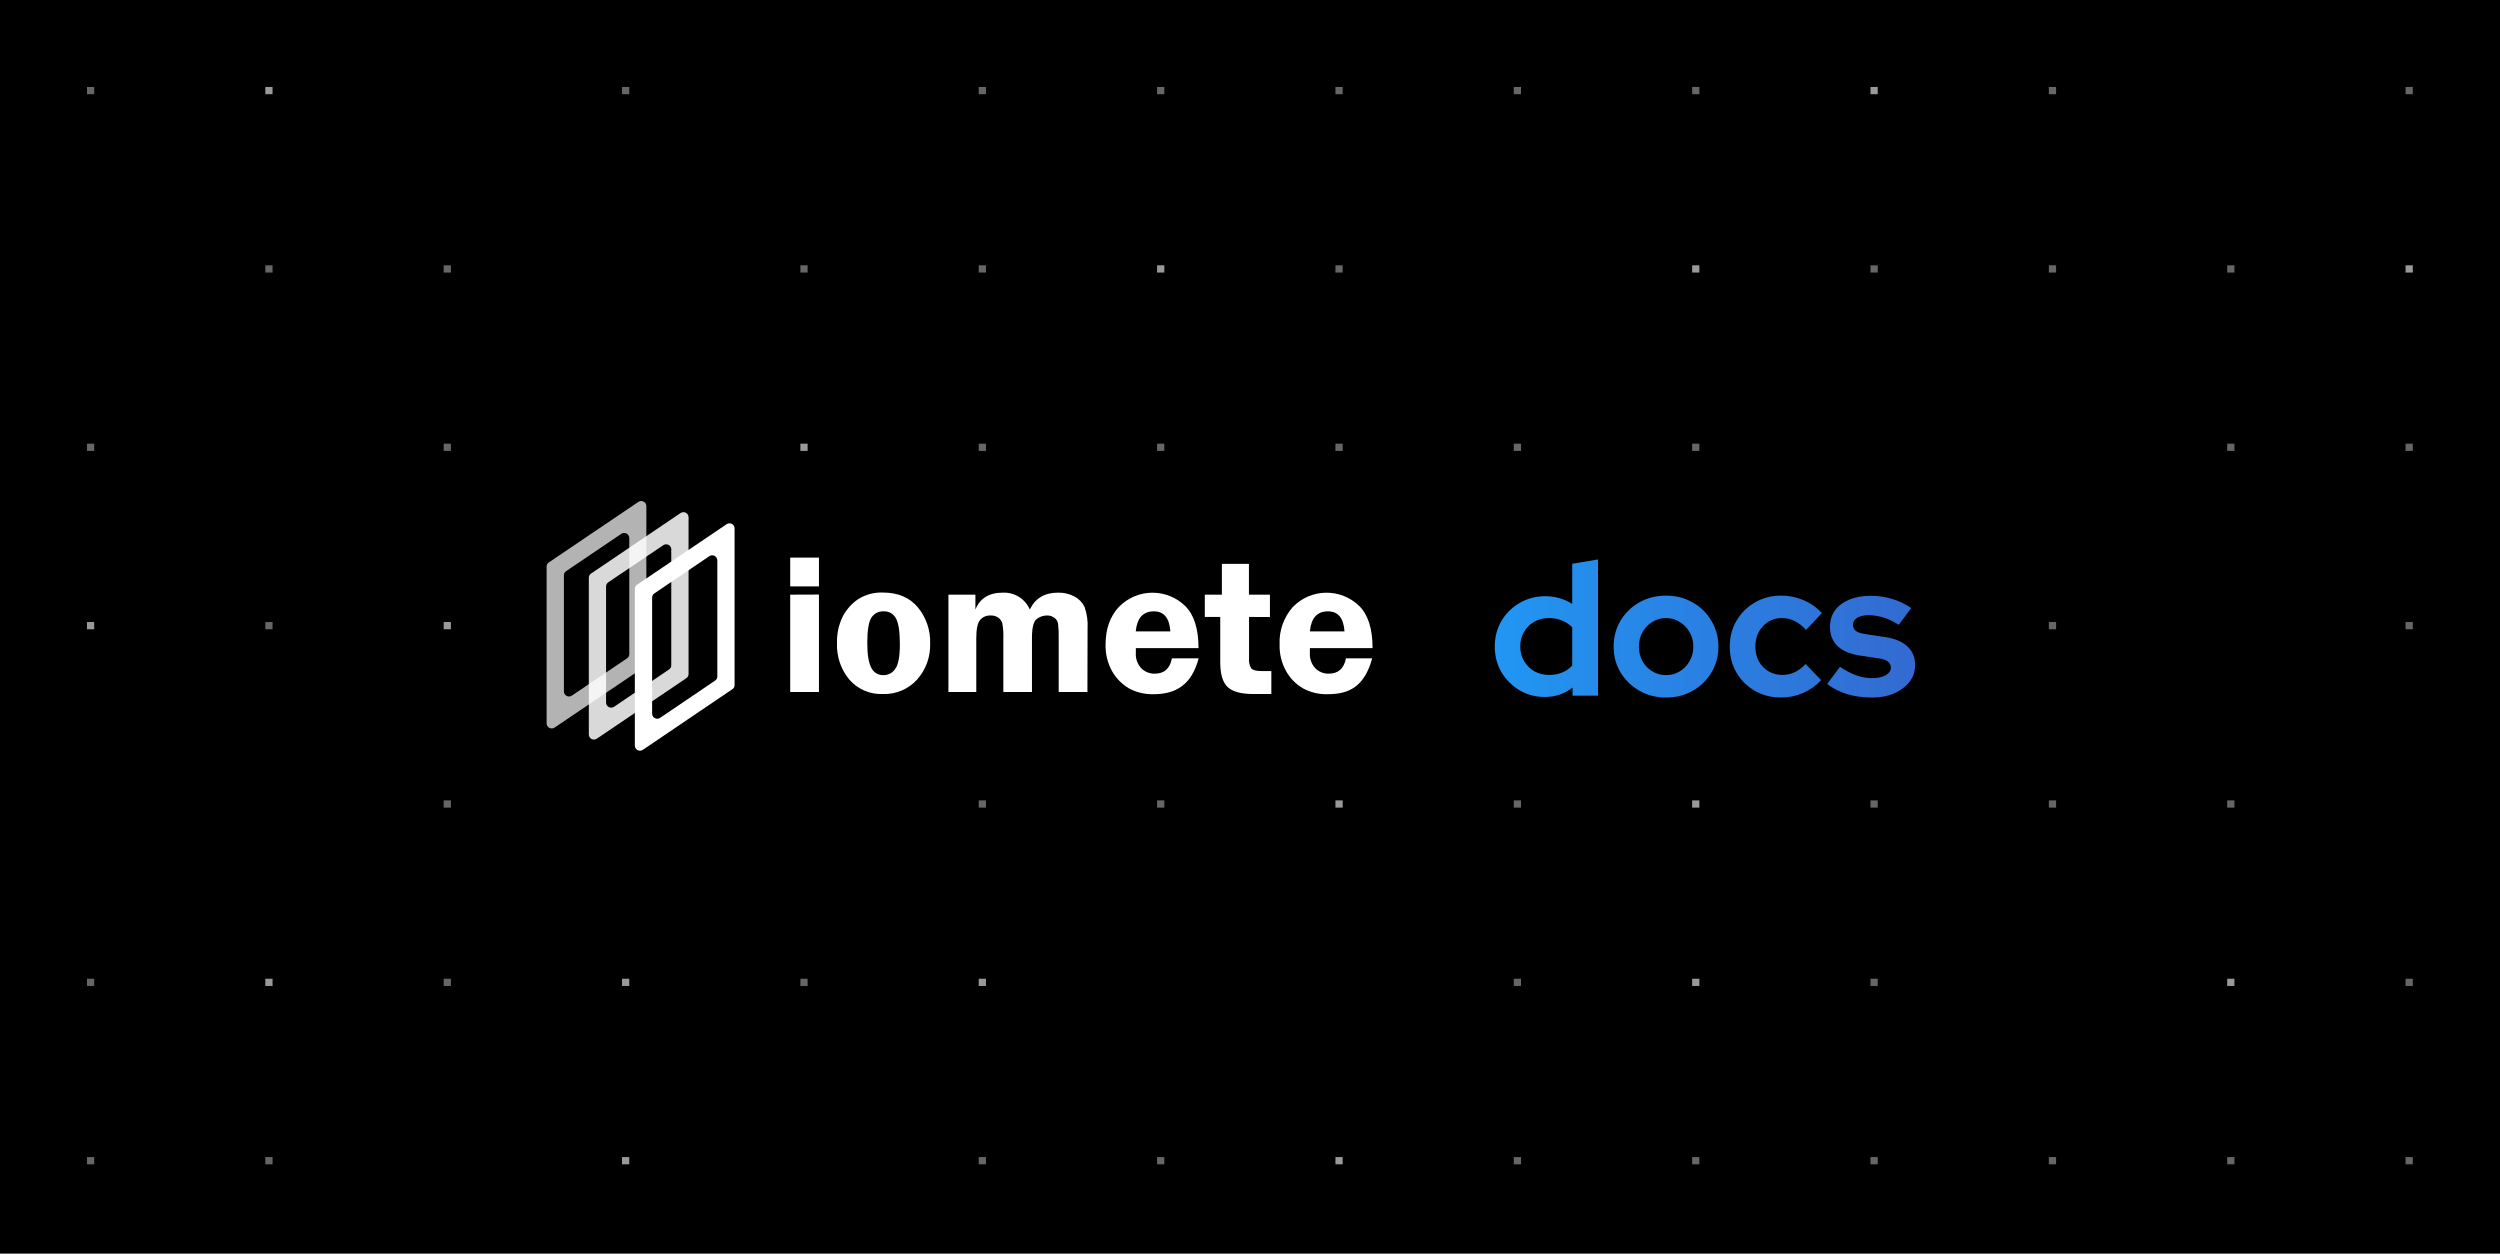 <svg width="690" height="346" viewBox="0 0 690 346" fill="none" xmlns="http://www.w3.org/2000/svg">
<rect width="690" height="346" fill="black"/>
<rect x="24" y="24" width="2" height="2" fill="white" fill-opacity="0.4"/>
<rect x="24" y="122.451" width="2" height="2" fill="white" fill-opacity="0.4"/>
<rect x="24" y="171.677" width="2" height="2" fill="white" fill-opacity="0.6"/>
<rect x="24" y="270.128" width="2" height="2" fill="white" fill-opacity="0.4"/>
<rect x="24" y="319.354" width="2" height="2" fill="white" fill-opacity="0.4"/>
<rect x="73.226" y="24" width="2" height="2" fill="white" fill-opacity="0.6"/>
<rect x="73.226" y="73.226" width="2" height="2" fill="white" fill-opacity="0.4"/>
<rect x="73.226" y="171.677" width="2" height="2" fill="white" fill-opacity="0.4"/>
<rect x="73.226" y="270.128" width="2" height="2" fill="white" fill-opacity="0.6"/>
<rect x="73.226" y="319.354" width="2" height="2" fill="white" fill-opacity="0.4"/>
<rect x="122.451" y="73.226" width="2" height="2" fill="white" fill-opacity="0.4"/>
<rect x="122.451" y="122.451" width="2" height="2" fill="white" fill-opacity="0.4"/>
<rect x="122.451" y="171.677" width="2" height="2" fill="white" fill-opacity="0.6"/>
<rect x="122.451" y="220.902" width="2" height="2" fill="white" fill-opacity="0.4"/>
<rect x="122.451" y="270.128" width="2" height="2" fill="white" fill-opacity="0.4"/>
<rect x="171.677" y="24" width="2" height="2" fill="white" fill-opacity="0.4"/>
<rect x="171.677" y="270.128" width="2" height="2" fill="white" fill-opacity="0.6"/>
<rect x="171.677" y="319.354" width="2" height="2" fill="white" fill-opacity="0.6"/>
<rect x="220.902" y="73.226" width="2" height="2" fill="white" fill-opacity="0.4"/>
<rect x="220.902" y="122.451" width="2" height="2" fill="white" fill-opacity="0.6"/>
<rect x="220.902" y="270.128" width="2" height="2" fill="white" fill-opacity="0.4"/>
<rect x="270.128" y="24" width="2" height="2" fill="white" fill-opacity="0.4"/>
<rect x="270.128" y="73.226" width="2" height="2" fill="white" fill-opacity="0.4"/>
<rect x="270.128" y="122.451" width="2" height="2" fill="white" fill-opacity="0.4"/>
<rect x="270.128" y="220.902" width="2" height="2" fill="white" fill-opacity="0.4"/>
<rect x="270.128" y="270.128" width="2" height="2" fill="white" fill-opacity="0.6"/>
<rect x="270.128" y="319.354" width="2" height="2" fill="white" fill-opacity="0.4"/>
<rect x="319.354" y="24" width="2" height="2" fill="white" fill-opacity="0.4"/>
<rect x="319.354" y="73.226" width="2" height="2" fill="white" fill-opacity="0.6"/>
<rect x="319.354" y="122.451" width="2" height="2" fill="white" fill-opacity="0.4"/>
<rect x="319.354" y="220.902" width="2" height="2" fill="white" fill-opacity="0.4"/>
<rect x="319.354" y="319.354" width="2" height="2" fill="white" fill-opacity="0.4"/>
<rect x="368.579" y="24" width="2" height="2" fill="white" fill-opacity="0.4"/>
<rect x="368.579" y="73.226" width="2" height="2" fill="white" fill-opacity="0.4"/>
<rect x="368.579" y="122.451" width="2" height="2" fill="white" fill-opacity="0.4"/>
<rect x="368.579" y="220.902" width="2" height="2" fill="white" fill-opacity="0.6"/>
<rect x="368.579" y="319.354" width="2" height="2" fill="white" fill-opacity="0.6"/>
<rect x="417.805" y="24" width="2" height="2" fill="white" fill-opacity="0.4"/>
<rect x="417.805" y="122.451" width="2" height="2" fill="white" fill-opacity="0.4"/>
<rect x="417.805" y="220.902" width="2" height="2" fill="white" fill-opacity="0.4"/>
<rect x="417.805" y="270.128" width="2" height="2" fill="white" fill-opacity="0.4"/>
<rect x="417.805" y="319.354" width="2" height="2" fill="white" fill-opacity="0.4"/>
<rect x="467.031" y="24" width="2" height="2" fill="white" fill-opacity="0.4"/>
<rect x="467.031" y="73.226" width="2" height="2" fill="white" fill-opacity="0.6"/>
<rect x="467.031" y="122.451" width="2" height="2" fill="white" fill-opacity="0.4"/>
<rect x="467.031" y="220.902" width="2" height="2" fill="white" fill-opacity="0.6"/>
<rect x="467.031" y="270.128" width="2" height="2" fill="white" fill-opacity="0.6"/>
<rect x="467.031" y="319.354" width="2" height="2" fill="white" fill-opacity="0.4"/>
<rect x="516.256" y="24" width="2" height="2" fill="white" fill-opacity="0.6"/>
<rect x="516.256" y="73.226" width="2" height="2" fill="white" fill-opacity="0.4"/>
<rect x="516.256" y="220.902" width="2" height="2" fill="white" fill-opacity="0.4"/>
<rect x="516.256" y="270.128" width="2" height="2" fill="white" fill-opacity="0.4"/>
<rect x="516.256" y="319.354" width="2" height="2" fill="white" fill-opacity="0.4"/>
<rect x="565.482" y="24" width="2" height="2" fill="white" fill-opacity="0.4"/>
<rect x="565.482" y="73.226" width="2" height="2" fill="white" fill-opacity="0.4"/>
<rect x="565.482" y="171.677" width="2" height="2" fill="white" fill-opacity="0.4"/>
<rect x="565.482" y="220.902" width="2" height="2" fill="white" fill-opacity="0.4"/>
<rect x="565.482" y="319.354" width="2" height="2" fill="white" fill-opacity="0.4"/>
<rect x="614.707" y="73.226" width="2" height="2" fill="white" fill-opacity="0.4"/>
<rect x="614.707" y="122.451" width="2" height="2" fill="white" fill-opacity="0.4"/>
<rect x="614.707" y="220.902" width="2" height="2" fill="white" fill-opacity="0.4"/>
<rect x="614.707" y="270.128" width="2" height="2" fill="white" fill-opacity="0.6"/>
<rect x="614.707" y="319.354" width="2" height="2" fill="white" fill-opacity="0.4"/>
<rect x="663.933" y="24" width="2" height="2" fill="white" fill-opacity="0.4"/>
<rect x="663.933" y="73.226" width="2" height="2" fill="white" fill-opacity="0.6"/>
<rect x="663.933" y="122.451" width="2" height="2" fill="white" fill-opacity="0.4"/>
<rect x="663.933" y="171.677" width="2" height="2" fill="white" fill-opacity="0.4"/>
<rect x="663.933" y="270.128" width="2" height="2" fill="white" fill-opacity="0.4"/>
<rect x="663.933" y="319.354" width="2" height="2" fill="white" fill-opacity="0.4"/>
<path opacity="0.7" d="M150.866 199.687V156.351C150.869 156.13 150.924 155.914 151.029 155.72C151.134 155.526 151.285 155.36 151.468 155.238L176.188 138.525C176.397 138.384 176.641 138.3 176.893 138.285C177.145 138.269 177.397 138.321 177.622 138.436C177.847 138.551 178.038 138.724 178.173 138.937C178.309 139.15 178.385 139.396 178.394 139.649V182.974C178.393 183.197 178.338 183.415 178.233 183.611C178.128 183.807 177.977 183.974 177.792 184.098L153.082 200.8C152.873 200.944 152.63 201.029 152.377 201.047C152.124 201.064 151.871 201.014 151.645 200.9C151.418 200.786 151.226 200.613 151.089 200.4C150.953 200.186 150.876 199.94 150.866 199.687ZM155.638 158.759V190.859C155.643 191.113 155.717 191.361 155.852 191.576C155.987 191.792 156.178 191.966 156.405 192.082C156.631 192.197 156.884 192.249 157.138 192.231C157.391 192.214 157.635 192.128 157.843 191.982L173.081 181.69C173.264 181.566 173.415 181.398 173.519 181.203C173.624 181.007 173.68 180.789 173.682 180.567V148.466C173.675 148.212 173.599 147.964 173.463 147.75C173.327 147.535 173.135 147.361 172.908 147.246C172.681 147.131 172.428 147.079 172.174 147.096C171.92 147.113 171.676 147.198 171.467 147.343L156.24 157.645C156.055 157.766 155.903 157.932 155.798 158.126C155.693 158.32 155.638 158.538 155.638 158.759V158.759Z" fill="white"/>
<path opacity="0.85" d="M162.515 202.756V159.431C162.515 159.208 162.57 158.99 162.675 158.794C162.78 158.598 162.932 158.431 163.116 158.307L187.827 141.605C188.035 141.461 188.279 141.376 188.532 141.358C188.784 141.341 189.037 141.391 189.264 141.505C189.49 141.619 189.682 141.792 189.819 142.005C189.956 142.219 190.033 142.465 190.042 142.719V186.054C190.04 186.275 189.984 186.491 189.879 186.685C189.774 186.879 189.624 187.045 189.441 187.167L164.72 203.88C164.511 204.021 164.268 204.105 164.015 204.12C163.763 204.136 163.511 204.084 163.286 203.969C163.061 203.854 162.871 203.681 162.735 203.468C162.599 203.255 162.523 203.009 162.515 202.756V202.756ZM167.277 161.838V193.939C167.284 194.193 167.36 194.441 167.496 194.655C167.632 194.87 167.824 195.044 168.05 195.159C168.277 195.274 168.531 195.326 168.785 195.309C169.038 195.292 169.283 195.207 169.492 195.062L184.669 184.76C184.853 184.639 185.005 184.473 185.11 184.279C185.215 184.085 185.27 183.867 185.27 183.646V151.546C185.256 151.301 185.177 151.064 185.042 150.859C184.907 150.654 184.721 150.487 184.502 150.377C184.283 150.266 184.038 150.215 183.793 150.228C183.548 150.242 183.311 150.319 183.105 150.453L167.878 160.715C167.695 160.84 167.544 161.007 167.439 161.203C167.334 161.398 167.279 161.616 167.277 161.838V161.838Z" fill="white"/>
<path d="M175.216 205.836V162.5C175.218 162.28 175.274 162.063 175.379 161.869C175.483 161.675 175.634 161.509 175.817 161.387L200.538 144.685C200.745 144.54 200.988 144.454 201.241 144.436C201.493 144.418 201.746 144.469 201.972 144.583C202.198 144.697 202.389 144.87 202.525 145.084C202.661 145.298 202.736 145.545 202.743 145.798V189.134C202.737 189.347 202.681 189.555 202.578 189.742C202.475 189.929 202.329 190.088 202.152 190.207L177.431 206.949C177.223 207.093 176.979 207.179 176.726 207.196C176.473 207.214 176.22 207.163 175.994 207.049C175.767 206.935 175.576 206.763 175.439 206.549C175.302 206.336 175.225 206.089 175.216 205.836ZM179.987 164.908V197.008C179.994 197.261 180.07 197.508 180.205 197.722C180.341 197.936 180.532 198.109 180.758 198.223C180.984 198.337 181.237 198.388 181.49 198.37C181.742 198.352 181.985 198.266 182.193 198.122L197.38 187.839C197.563 187.717 197.714 187.551 197.819 187.357C197.923 187.163 197.979 186.947 197.981 186.726V154.626C197.972 154.372 197.895 154.126 197.758 153.912C197.621 153.699 197.43 153.526 197.203 153.412C196.977 153.299 196.724 153.248 196.471 153.265C196.218 153.283 195.975 153.368 195.766 153.512L180.579 163.794C180.397 163.917 180.248 164.083 180.145 164.277C180.041 164.471 179.988 164.688 179.987 164.908Z" fill="white"/>
<path d="M226.028 153.893V161.838H218.098V153.893H226.028ZM226.028 164.095V190.999H218.098V164.125L226.028 164.095Z" fill="white"/>
<path d="M243.691 163.544C247.794 163.544 250.988 164.881 253.274 167.556C255.61 170.366 256.836 173.934 256.722 177.588C256.842 181.24 255.561 184.8 253.144 187.539C251.95 188.863 250.48 189.908 248.838 190.601C247.196 191.295 245.421 191.619 243.641 191.551C241.912 191.621 240.189 191.304 238.598 190.621C237.008 189.939 235.59 188.91 234.448 187.609C232.086 184.783 230.861 181.178 231.01 177.497C230.936 174.98 231.469 172.482 232.564 170.215C233.556 168.268 235.025 166.604 236.834 165.379C238.881 164.087 241.272 163.447 243.691 163.544ZM243.901 168.73C243.231 168.695 242.564 168.838 241.967 169.144C241.37 169.451 240.865 169.91 240.503 170.475C239.754 171.639 239.377 173.953 239.37 177.417C239.37 180.6 239.731 182.881 240.453 184.258C240.751 184.902 241.233 185.442 241.838 185.812C242.442 186.181 243.143 186.363 243.851 186.335C244.501 186.341 245.141 186.183 245.713 185.874C246.284 185.565 246.768 185.116 247.119 184.569C247.954 183.386 248.369 181.135 248.362 177.818C248.362 174.277 247.991 171.89 247.259 170.626C246.934 170.026 246.447 169.53 245.853 169.195C245.259 168.859 244.582 168.698 243.901 168.73V168.73Z" fill="white"/>
<path d="M300.128 190.999H292.199V176.163C292.242 174.796 292.179 173.427 292.009 172.07C291.886 171.44 291.528 170.88 291.006 170.505C290.379 170.051 289.614 169.828 288.841 169.873C287.881 169.904 286.953 170.229 286.184 170.806C285.269 171.428 284.814 173.214 284.821 176.163V190.999H276.922V176.163C276.984 174.765 276.886 173.365 276.631 171.99C276.436 171.377 276.049 170.842 275.528 170.465C274.92 170.054 274.197 169.847 273.463 169.873C272.896 169.836 272.327 169.933 271.804 170.158C271.281 170.383 270.819 170.729 270.456 171.167C269.784 172.03 269.454 173.695 269.454 176.183V190.999H261.765V164.125H269.213V168.228C270.476 165.118 273.002 163.567 276.792 163.574C278.357 163.504 279.906 163.911 281.234 164.743C282.563 165.574 283.607 166.789 284.23 168.228C285.713 165.118 288.313 163.567 292.029 163.574C293.621 163.529 295.197 163.903 296.6 164.657C297.793 165.297 298.754 166.298 299.347 167.516C300.015 169.448 300.294 171.494 300.169 173.535L300.128 190.999Z" fill="white"/>
<path d="M330.793 178.882H313.491C313.491 179.363 313.491 179.774 313.491 180.135C313.432 180.925 313.538 181.718 313.802 182.464C314.067 183.21 314.483 183.893 315.025 184.469C315.506 184.945 316.078 185.319 316.706 185.571C317.335 185.822 318.007 185.946 318.684 185.934C321.33 185.934 322.914 184.529 323.445 181.7H330.823C328.959 188.943 324.558 191.601 318.413 191.601C316.035 191.672 313.681 191.115 311.586 189.986C309.658 188.85 308.061 187.228 306.955 185.282C305.693 183.023 305.066 180.465 305.141 177.878C305.141 173.605 306.36 170.154 308.799 167.526C309.982 166.303 311.394 165.326 312.954 164.65C314.515 163.974 316.193 163.613 317.894 163.586C319.594 163.56 321.282 163.87 322.863 164.498C324.443 165.126 325.885 166.059 327.104 167.245C329.557 169.659 330.786 173.538 330.793 178.882ZM313.461 174.267H323.014C322.774 170.576 321.25 168.73 318.463 168.73C315.482 168.73 313.815 170.576 313.461 174.267Z" fill="white"/>
<path d="M344.737 170.275V181.65C344.627 182.644 344.849 183.645 345.369 184.499C345.8 184.981 346.792 185.221 348.376 185.221H350.892V191.551H345.88C342.585 191.551 340.246 190.919 338.863 189.655C337.479 188.391 336.788 186.094 336.788 182.764V170.275H332.527V164.125H337.239V155.629H344.707V164.125H350.501V170.305L344.737 170.275Z" fill="white"/>
<path d="M378.83 178.881H361.528C361.528 179.363 361.528 179.774 361.528 180.135C361.468 180.924 361.573 181.716 361.835 182.462C362.097 183.208 362.512 183.892 363.052 184.469C363.534 184.944 364.106 185.318 364.734 185.57C365.362 185.821 366.034 185.945 366.711 185.933C369.357 185.933 370.941 184.529 371.482 181.7H378.72C376.645 189.294 372.585 191.601 366.45 191.601C364.072 191.672 361.718 191.115 359.623 189.986C357.691 188.856 356.092 187.232 354.992 185.281C353.726 183.024 353.096 180.466 353.168 177.878C352.996 174.083 354.309 170.37 356.827 167.526C358.01 166.303 359.423 165.325 360.984 164.649C362.546 163.973 364.225 163.612 365.926 163.586C367.627 163.559 369.316 163.869 370.898 164.497C372.479 165.125 373.921 166.059 375.141 167.245C377.594 169.659 378.824 173.538 378.83 178.881ZM361.528 174.267H371.081C370.834 170.575 369.317 168.73 366.53 168.73C363.53 168.73 361.862 170.575 361.528 174.267Z" fill="white"/>
<path d="M426.34 192.364C423.775 192.364 421.452 191.74 419.372 190.492C417.292 189.244 415.628 187.58 414.38 185.5C413.167 183.385 412.56 181.028 412.56 178.428C412.56 175.828 413.167 173.488 414.38 171.408C415.628 169.293 417.309 167.629 419.424 166.416C421.539 165.168 423.913 164.544 426.548 164.544C427.9 164.544 429.2 164.735 430.448 165.116C431.696 165.463 432.857 165.983 433.932 166.676V155.6L441.056 154.404V192H434.036V189.764C431.817 191.497 429.252 192.364 426.34 192.364ZM427.484 186.28C428.801 186.28 429.997 186.072 431.072 185.656C432.181 185.205 433.135 184.547 433.932 183.68V173.124C433.135 172.327 432.181 171.703 431.072 171.252C429.963 170.801 428.767 170.576 427.484 170.576C425.993 170.576 424.641 170.923 423.428 171.616C422.249 172.275 421.313 173.211 420.62 174.424C419.927 175.603 419.58 176.937 419.58 178.428C419.58 179.919 419.927 181.253 420.62 182.432C421.313 183.611 422.249 184.547 423.428 185.24C424.641 185.933 425.993 186.28 427.484 186.28ZM459.821 192.52C457.117 192.52 454.673 191.896 452.489 190.648C450.305 189.4 448.571 187.719 447.289 185.604C446.006 183.489 445.365 181.115 445.365 178.48C445.365 175.845 445.989 173.471 447.237 171.356C448.519 169.207 450.253 167.508 452.437 166.26C454.655 165.012 457.117 164.388 459.821 164.388C462.525 164.388 464.969 165.012 467.153 166.26C469.371 167.508 471.105 169.207 472.353 171.356C473.635 173.471 474.277 175.845 474.277 178.48C474.277 181.115 473.635 183.489 472.353 185.604C471.105 187.719 469.389 189.4 467.205 190.648C465.021 191.896 462.559 192.52 459.821 192.52ZM459.821 186.332C461.242 186.332 462.507 185.985 463.617 185.292C464.761 184.599 465.662 183.663 466.321 182.484C467.014 181.271 467.361 179.936 467.361 178.48C467.361 176.989 467.014 175.655 466.321 174.476C465.662 173.297 464.761 172.361 463.617 171.668C462.507 170.94 461.242 170.576 459.821 170.576C458.434 170.576 457.169 170.94 456.025 171.668C454.881 172.361 453.979 173.297 453.321 174.476C452.662 175.655 452.333 176.989 452.333 178.48C452.333 179.936 452.662 181.271 453.321 182.484C453.979 183.663 454.881 184.599 456.025 185.292C457.169 185.985 458.434 186.332 459.821 186.332ZM491.604 192.52C488.934 192.52 486.525 191.913 484.376 190.7C482.226 189.452 480.528 187.771 479.28 185.656C478.032 183.507 477.408 181.115 477.408 178.48C477.408 175.811 478.032 173.419 479.28 171.304C480.528 169.189 482.226 167.508 484.376 166.26C486.525 165.012 488.934 164.388 491.604 164.388C493.753 164.388 495.798 164.804 497.74 165.636C499.716 166.468 501.414 167.664 502.836 169.224L498.468 173.852C497.462 172.743 496.405 171.928 495.296 171.408C494.221 170.853 493.042 170.576 491.76 170.576C490.373 170.576 489.125 170.923 488.016 171.616C486.941 172.309 486.074 173.245 485.416 174.424C484.792 175.603 484.48 176.955 484.48 178.48C484.48 179.936 484.792 181.271 485.416 182.484C486.074 183.663 486.976 184.599 488.12 185.292C489.264 185.951 490.529 186.28 491.916 186.28C493.129 186.28 494.256 186.037 495.296 185.552C496.37 185.032 497.393 184.269 498.364 183.264L502.628 187.736C501.241 189.227 499.577 190.405 497.636 191.272C495.694 192.104 493.684 192.52 491.604 192.52ZM516.725 192.52C514.229 192.52 511.924 192.208 509.809 191.584C507.695 190.925 505.857 189.989 504.297 188.776L507.833 184.044C509.393 185.084 510.884 185.864 512.305 186.384C513.761 186.904 515.2 187.164 516.621 187.164C518.216 187.164 519.481 186.904 520.417 186.384C521.388 185.829 521.873 185.119 521.873 184.252C521.873 183.559 521.596 183.004 521.041 182.588C520.521 182.172 519.672 181.877 518.493 181.704L513.293 180.924C510.589 180.508 508.544 179.641 507.157 178.324C505.771 176.972 505.077 175.204 505.077 173.02C505.077 171.252 505.528 169.744 506.429 168.496C507.365 167.213 508.665 166.225 510.329 165.532C512.028 164.804 514.039 164.44 516.361 164.44C518.337 164.44 520.261 164.717 522.133 165.272C524.04 165.827 525.825 166.676 527.489 167.82L524.057 172.448C522.567 171.512 521.145 170.836 519.793 170.42C518.441 170.004 517.072 169.796 515.685 169.796C514.403 169.796 513.363 170.039 512.565 170.524C511.803 171.009 511.421 171.651 511.421 172.448C511.421 173.176 511.699 173.748 512.253 174.164C512.808 174.58 513.761 174.875 515.113 175.048L520.261 175.828C522.965 176.209 525.028 177.076 526.449 178.428C527.871 179.745 528.581 181.461 528.581 183.576C528.581 185.309 528.061 186.852 527.021 188.204C525.981 189.521 524.577 190.579 522.809 191.376C521.041 192.139 519.013 192.52 516.725 192.52Z" fill="url(#paint0_linear_909_2)"/>
<defs>
<linearGradient id="paint0_linear_909_2" x1="404" y1="200.255" x2="543" y2="200.255" gradientUnits="userSpaceOnUse">
<stop stop-color="#2099F5"/>
<stop offset="1" stop-color="#3565CD"/>
</linearGradient>
</defs>
</svg>
